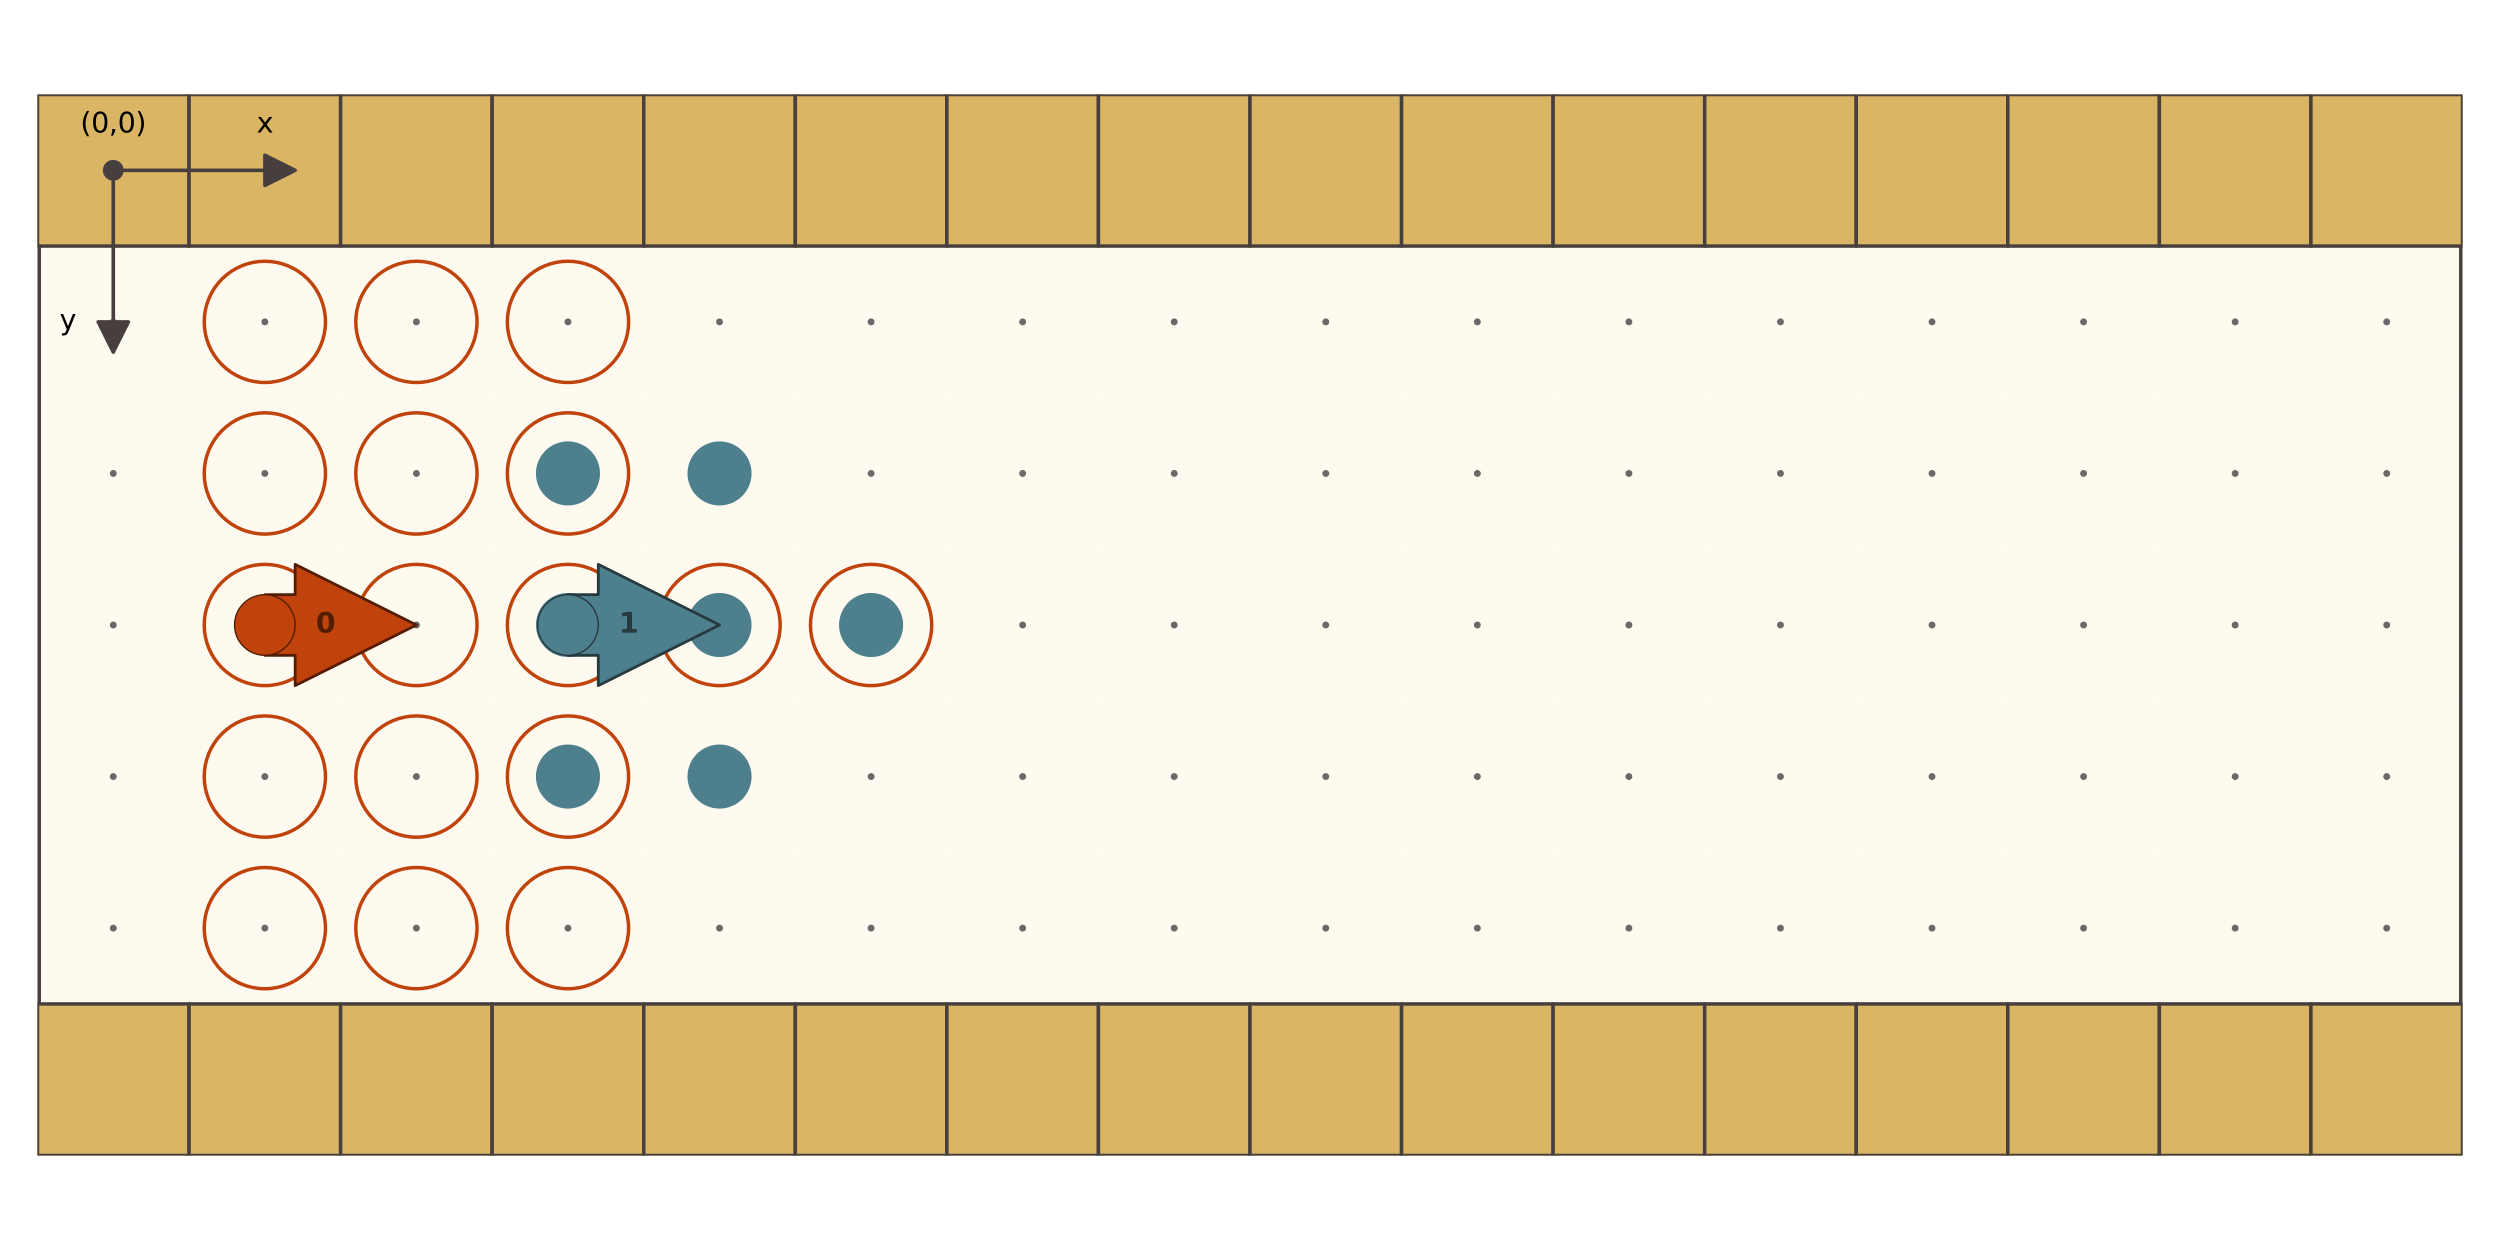 <?xml version="1.0" encoding="utf-8" standalone="no"?>
<!DOCTYPE svg PUBLIC "-//W3C//DTD SVG 1.1//EN"
  "http://www.w3.org/Graphics/SVG/1.1/DTD/svg11.dtd">
<svg xmlns:xlink="http://www.w3.org/1999/xlink" width="720pt" height="360pt" viewBox="0 0 720 360" xmlns="http://www.w3.org/2000/svg" version="1.1">
 <defs>
  <style type="text/css">*{stroke-linejoin: round; stroke-linecap: butt}</style>
 </defs>
 <g id="figure_1">
  <g id="patch_1">
   <path d="M 0 360 
L 720 360 
L 720 0 
L 0 0 
z
" style="fill: #ffffff"/>
  </g>
  <g id="axes_1">
   <g id="patch_2">
    <path d="M 10.8 332.775 
L 709.2 332.775 
L 709.2 27.225 
L 10.8 27.225 
z
" style="fill: #ffffff"/>
   </g>
   <g id="patch_3">
    <path d="M 10.8 70.875 
L 54.45 70.875 
L 54.45 114.525 
L 10.8 114.525 
z
" clip-path="url(#p69fbc62872)" style="fill: #fffaf0"/>
   </g>
   <g id="patch_4">
    <path d="M 54.45 70.875 
L 98.1 70.875 
L 98.1 114.525 
L 54.45 114.525 
z
" clip-path="url(#p69fbc62872)" style="fill: #fffaf0"/>
   </g>
   <g id="patch_5">
    <path d="M 98.1 70.875 
L 141.75 70.875 
L 141.75 114.525 
L 98.1 114.525 
z
" clip-path="url(#p69fbc62872)" style="fill: #fffaf0"/>
   </g>
   <g id="patch_6">
    <path d="M 141.75 70.875 
L 185.4 70.875 
L 185.4 114.525 
L 141.75 114.525 
z
" clip-path="url(#p69fbc62872)" style="fill: #fffaf0"/>
   </g>
   <g id="patch_7">
    <path d="M 185.4 70.875 
L 229.05 70.875 
L 229.05 114.525 
L 185.4 114.525 
z
" clip-path="url(#p69fbc62872)" style="fill: #fffaf0"/>
   </g>
   <g id="patch_8">
    <path d="M 229.05 70.875 
L 272.7 70.875 
L 272.7 114.525 
L 229.05 114.525 
z
" clip-path="url(#p69fbc62872)" style="fill: #fffaf0"/>
   </g>
   <g id="patch_9">
    <path d="M 272.7 70.875 
L 316.35 70.875 
L 316.35 114.525 
L 272.7 114.525 
z
" clip-path="url(#p69fbc62872)" style="fill: #fffaf0"/>
   </g>
   <g id="patch_10">
    <path d="M 316.35 70.875 
L 360 70.875 
L 360 114.525 
L 316.35 114.525 
z
" clip-path="url(#p69fbc62872)" style="fill: #fffaf0"/>
   </g>
   <g id="patch_11">
    <path d="M 360 70.875 
L 403.65 70.875 
L 403.65 114.525 
L 360 114.525 
z
" clip-path="url(#p69fbc62872)" style="fill: #fffaf0"/>
   </g>
   <g id="patch_12">
    <path d="M 403.65 70.875 
L 447.3 70.875 
L 447.3 114.525 
L 403.65 114.525 
z
" clip-path="url(#p69fbc62872)" style="fill: #fffaf0"/>
   </g>
   <g id="patch_13">
    <path d="M 447.3 70.875 
L 490.95 70.875 
L 490.95 114.525 
L 447.3 114.525 
z
" clip-path="url(#p69fbc62872)" style="fill: #fffaf0"/>
   </g>
   <g id="patch_14">
    <path d="M 490.95 70.875 
L 534.6 70.875 
L 534.6 114.525 
L 490.95 114.525 
z
" clip-path="url(#p69fbc62872)" style="fill: #fffaf0"/>
   </g>
   <g id="patch_15">
    <path d="M 534.6 70.875 
L 578.25 70.875 
L 578.25 114.525 
L 534.6 114.525 
z
" clip-path="url(#p69fbc62872)" style="fill: #fffaf0"/>
   </g>
   <g id="patch_16">
    <path d="M 578.25 70.875 
L 621.9 70.875 
L 621.9 114.525 
L 578.25 114.525 
z
" clip-path="url(#p69fbc62872)" style="fill: #fffaf0"/>
   </g>
   <g id="patch_17">
    <path d="M 621.9 70.875 
L 665.55 70.875 
L 665.55 114.525 
L 621.9 114.525 
z
" clip-path="url(#p69fbc62872)" style="fill: #fffaf0"/>
   </g>
   <g id="patch_18">
    <path d="M 665.55 70.875 
L 709.2 70.875 
L 709.2 114.525 
L 665.55 114.525 
z
" clip-path="url(#p69fbc62872)" style="fill: #fffaf0"/>
   </g>
   <g id="patch_19">
    <path d="M 10.8 114.525 
L 54.45 114.525 
L 54.45 158.175 
L 10.8 158.175 
z
" clip-path="url(#p69fbc62872)" style="fill: #fffaf0"/>
   </g>
   <g id="patch_20">
    <path d="M 54.45 114.525 
L 98.1 114.525 
L 98.1 158.175 
L 54.45 158.175 
z
" clip-path="url(#p69fbc62872)" style="fill: #fffaf0"/>
   </g>
   <g id="patch_21">
    <path d="M 98.1 114.525 
L 141.75 114.525 
L 141.75 158.175 
L 98.1 158.175 
z
" clip-path="url(#p69fbc62872)" style="fill: #fffaf0"/>
   </g>
   <g id="patch_22">
    <path d="M 141.75 114.525 
L 185.4 114.525 
L 185.4 158.175 
L 141.75 158.175 
z
" clip-path="url(#p69fbc62872)" style="fill: #fffaf0"/>
   </g>
   <g id="patch_23">
    <path d="M 185.4 114.525 
L 229.05 114.525 
L 229.05 158.175 
L 185.4 158.175 
z
" clip-path="url(#p69fbc62872)" style="fill: #fffaf0"/>
   </g>
   <g id="patch_24">
    <path d="M 229.05 114.525 
L 272.7 114.525 
L 272.7 158.175 
L 229.05 158.175 
z
" clip-path="url(#p69fbc62872)" style="fill: #fffaf0"/>
   </g>
   <g id="patch_25">
    <path d="M 272.7 114.525 
L 316.35 114.525 
L 316.35 158.175 
L 272.7 158.175 
z
" clip-path="url(#p69fbc62872)" style="fill: #fffaf0"/>
   </g>
   <g id="patch_26">
    <path d="M 316.35 114.525 
L 360 114.525 
L 360 158.175 
L 316.35 158.175 
z
" clip-path="url(#p69fbc62872)" style="fill: #fffaf0"/>
   </g>
   <g id="patch_27">
    <path d="M 360 114.525 
L 403.65 114.525 
L 403.65 158.175 
L 360 158.175 
z
" clip-path="url(#p69fbc62872)" style="fill: #fffaf0"/>
   </g>
   <g id="patch_28">
    <path d="M 403.65 114.525 
L 447.3 114.525 
L 447.3 158.175 
L 403.65 158.175 
z
" clip-path="url(#p69fbc62872)" style="fill: #fffaf0"/>
   </g>
   <g id="patch_29">
    <path d="M 447.3 114.525 
L 490.95 114.525 
L 490.95 158.175 
L 447.3 158.175 
z
" clip-path="url(#p69fbc62872)" style="fill: #fffaf0"/>
   </g>
   <g id="patch_30">
    <path d="M 490.95 114.525 
L 534.6 114.525 
L 534.6 158.175 
L 490.95 158.175 
z
" clip-path="url(#p69fbc62872)" style="fill: #fffaf0"/>
   </g>
   <g id="patch_31">
    <path d="M 534.6 114.525 
L 578.25 114.525 
L 578.25 158.175 
L 534.6 158.175 
z
" clip-path="url(#p69fbc62872)" style="fill: #fffaf0"/>
   </g>
   <g id="patch_32">
    <path d="M 578.25 114.525 
L 621.9 114.525 
L 621.9 158.175 
L 578.25 158.175 
z
" clip-path="url(#p69fbc62872)" style="fill: #fffaf0"/>
   </g>
   <g id="patch_33">
    <path d="M 621.9 114.525 
L 665.55 114.525 
L 665.55 158.175 
L 621.9 158.175 
z
" clip-path="url(#p69fbc62872)" style="fill: #fffaf0"/>
   </g>
   <g id="patch_34">
    <path d="M 665.55 114.525 
L 709.2 114.525 
L 709.2 158.175 
L 665.55 158.175 
z
" clip-path="url(#p69fbc62872)" style="fill: #fffaf0"/>
   </g>
   <g id="patch_35">
    <path d="M 10.8 158.175 
L 54.45 158.175 
L 54.45 201.825 
L 10.8 201.825 
z
" clip-path="url(#p69fbc62872)" style="fill: #fffaf0"/>
   </g>
   <g id="patch_36">
    <path d="M 54.45 158.175 
L 98.1 158.175 
L 98.1 201.825 
L 54.45 201.825 
z
" clip-path="url(#p69fbc62872)" style="fill: #fffaf0"/>
   </g>
   <g id="patch_37">
    <path d="M 98.1 158.175 
L 141.75 158.175 
L 141.75 201.825 
L 98.1 201.825 
z
" clip-path="url(#p69fbc62872)" style="fill: #fffaf0"/>
   </g>
   <g id="patch_38">
    <path d="M 141.75 158.175 
L 185.4 158.175 
L 185.4 201.825 
L 141.75 201.825 
z
" clip-path="url(#p69fbc62872)" style="fill: #fffaf0"/>
   </g>
   <g id="patch_39">
    <path d="M 185.4 158.175 
L 229.05 158.175 
L 229.05 201.825 
L 185.4 201.825 
z
" clip-path="url(#p69fbc62872)" style="fill: #fffaf0"/>
   </g>
   <g id="patch_40">
    <path d="M 229.05 158.175 
L 272.7 158.175 
L 272.7 201.825 
L 229.05 201.825 
z
" clip-path="url(#p69fbc62872)" style="fill: #fffaf0"/>
   </g>
   <g id="patch_41">
    <path d="M 272.7 158.175 
L 316.35 158.175 
L 316.35 201.825 
L 272.7 201.825 
z
" clip-path="url(#p69fbc62872)" style="fill: #fffaf0"/>
   </g>
   <g id="patch_42">
    <path d="M 316.35 158.175 
L 360 158.175 
L 360 201.825 
L 316.35 201.825 
z
" clip-path="url(#p69fbc62872)" style="fill: #fffaf0"/>
   </g>
   <g id="patch_43">
    <path d="M 360 158.175 
L 403.65 158.175 
L 403.65 201.825 
L 360 201.825 
z
" clip-path="url(#p69fbc62872)" style="fill: #fffaf0"/>
   </g>
   <g id="patch_44">
    <path d="M 403.65 158.175 
L 447.3 158.175 
L 447.3 201.825 
L 403.65 201.825 
z
" clip-path="url(#p69fbc62872)" style="fill: #fffaf0"/>
   </g>
   <g id="patch_45">
    <path d="M 447.3 158.175 
L 490.95 158.175 
L 490.95 201.825 
L 447.3 201.825 
z
" clip-path="url(#p69fbc62872)" style="fill: #fffaf0"/>
   </g>
   <g id="patch_46">
    <path d="M 490.95 158.175 
L 534.6 158.175 
L 534.6 201.825 
L 490.95 201.825 
z
" clip-path="url(#p69fbc62872)" style="fill: #fffaf0"/>
   </g>
   <g id="patch_47">
    <path d="M 534.6 158.175 
L 578.25 158.175 
L 578.25 201.825 
L 534.6 201.825 
z
" clip-path="url(#p69fbc62872)" style="fill: #fffaf0"/>
   </g>
   <g id="patch_48">
    <path d="M 578.25 158.175 
L 621.9 158.175 
L 621.9 201.825 
L 578.25 201.825 
z
" clip-path="url(#p69fbc62872)" style="fill: #fffaf0"/>
   </g>
   <g id="patch_49">
    <path d="M 621.9 158.175 
L 665.55 158.175 
L 665.55 201.825 
L 621.9 201.825 
z
" clip-path="url(#p69fbc62872)" style="fill: #fffaf0"/>
   </g>
   <g id="patch_50">
    <path d="M 665.55 158.175 
L 709.2 158.175 
L 709.2 201.825 
L 665.55 201.825 
z
" clip-path="url(#p69fbc62872)" style="fill: #fffaf0"/>
   </g>
   <g id="patch_51">
    <path d="M 10.8 201.825 
L 54.45 201.825 
L 54.45 245.475 
L 10.8 245.475 
z
" clip-path="url(#p69fbc62872)" style="fill: #fffaf0"/>
   </g>
   <g id="patch_52">
    <path d="M 54.45 201.825 
L 98.1 201.825 
L 98.1 245.475 
L 54.45 245.475 
z
" clip-path="url(#p69fbc62872)" style="fill: #fffaf0"/>
   </g>
   <g id="patch_53">
    <path d="M 98.1 201.825 
L 141.75 201.825 
L 141.75 245.475 
L 98.1 245.475 
z
" clip-path="url(#p69fbc62872)" style="fill: #fffaf0"/>
   </g>
   <g id="patch_54">
    <path d="M 141.75 201.825 
L 185.4 201.825 
L 185.4 245.475 
L 141.75 245.475 
z
" clip-path="url(#p69fbc62872)" style="fill: #fffaf0"/>
   </g>
   <g id="patch_55">
    <path d="M 185.4 201.825 
L 229.05 201.825 
L 229.05 245.475 
L 185.4 245.475 
z
" clip-path="url(#p69fbc62872)" style="fill: #fffaf0"/>
   </g>
   <g id="patch_56">
    <path d="M 229.05 201.825 
L 272.7 201.825 
L 272.7 245.475 
L 229.05 245.475 
z
" clip-path="url(#p69fbc62872)" style="fill: #fffaf0"/>
   </g>
   <g id="patch_57">
    <path d="M 272.7 201.825 
L 316.35 201.825 
L 316.35 245.475 
L 272.7 245.475 
z
" clip-path="url(#p69fbc62872)" style="fill: #fffaf0"/>
   </g>
   <g id="patch_58">
    <path d="M 316.35 201.825 
L 360 201.825 
L 360 245.475 
L 316.35 245.475 
z
" clip-path="url(#p69fbc62872)" style="fill: #fffaf0"/>
   </g>
   <g id="patch_59">
    <path d="M 360 201.825 
L 403.65 201.825 
L 403.65 245.475 
L 360 245.475 
z
" clip-path="url(#p69fbc62872)" style="fill: #fffaf0"/>
   </g>
   <g id="patch_60">
    <path d="M 403.65 201.825 
L 447.3 201.825 
L 447.3 245.475 
L 403.65 245.475 
z
" clip-path="url(#p69fbc62872)" style="fill: #fffaf0"/>
   </g>
   <g id="patch_61">
    <path d="M 447.3 201.825 
L 490.95 201.825 
L 490.95 245.475 
L 447.3 245.475 
z
" clip-path="url(#p69fbc62872)" style="fill: #fffaf0"/>
   </g>
   <g id="patch_62">
    <path d="M 490.95 201.825 
L 534.6 201.825 
L 534.6 245.475 
L 490.95 245.475 
z
" clip-path="url(#p69fbc62872)" style="fill: #fffaf0"/>
   </g>
   <g id="patch_63">
    <path d="M 534.6 201.825 
L 578.25 201.825 
L 578.25 245.475 
L 534.6 245.475 
z
" clip-path="url(#p69fbc62872)" style="fill: #fffaf0"/>
   </g>
   <g id="patch_64">
    <path d="M 578.25 201.825 
L 621.9 201.825 
L 621.9 245.475 
L 578.25 245.475 
z
" clip-path="url(#p69fbc62872)" style="fill: #fffaf0"/>
   </g>
   <g id="patch_65">
    <path d="M 621.9 201.825 
L 665.55 201.825 
L 665.55 245.475 
L 621.9 245.475 
z
" clip-path="url(#p69fbc62872)" style="fill: #fffaf0"/>
   </g>
   <g id="patch_66">
    <path d="M 665.55 201.825 
L 709.2 201.825 
L 709.2 245.475 
L 665.55 245.475 
z
" clip-path="url(#p69fbc62872)" style="fill: #fffaf0"/>
   </g>
   <g id="patch_67">
    <path d="M 10.8 245.475 
L 54.45 245.475 
L 54.45 289.125 
L 10.8 289.125 
z
" clip-path="url(#p69fbc62872)" style="fill: #fffaf0"/>
   </g>
   <g id="patch_68">
    <path d="M 54.45 245.475 
L 98.1 245.475 
L 98.1 289.125 
L 54.45 289.125 
z
" clip-path="url(#p69fbc62872)" style="fill: #fffaf0"/>
   </g>
   <g id="patch_69">
    <path d="M 98.1 245.475 
L 141.75 245.475 
L 141.75 289.125 
L 98.1 289.125 
z
" clip-path="url(#p69fbc62872)" style="fill: #fffaf0"/>
   </g>
   <g id="patch_70">
    <path d="M 141.75 245.475 
L 185.4 245.475 
L 185.4 289.125 
L 141.75 289.125 
z
" clip-path="url(#p69fbc62872)" style="fill: #fffaf0"/>
   </g>
   <g id="patch_71">
    <path d="M 185.4 245.475 
L 229.05 245.475 
L 229.05 289.125 
L 185.4 289.125 
z
" clip-path="url(#p69fbc62872)" style="fill: #fffaf0"/>
   </g>
   <g id="patch_72">
    <path d="M 229.05 245.475 
L 272.7 245.475 
L 272.7 289.125 
L 229.05 289.125 
z
" clip-path="url(#p69fbc62872)" style="fill: #fffaf0"/>
   </g>
   <g id="patch_73">
    <path d="M 272.7 245.475 
L 316.35 245.475 
L 316.35 289.125 
L 272.7 289.125 
z
" clip-path="url(#p69fbc62872)" style="fill: #fffaf0"/>
   </g>
   <g id="patch_74">
    <path d="M 316.35 245.475 
L 360 245.475 
L 360 289.125 
L 316.35 289.125 
z
" clip-path="url(#p69fbc62872)" style="fill: #fffaf0"/>
   </g>
   <g id="patch_75">
    <path d="M 360 245.475 
L 403.65 245.475 
L 403.65 289.125 
L 360 289.125 
z
" clip-path="url(#p69fbc62872)" style="fill: #fffaf0"/>
   </g>
   <g id="patch_76">
    <path d="M 403.65 245.475 
L 447.3 245.475 
L 447.3 289.125 
L 403.65 289.125 
z
" clip-path="url(#p69fbc62872)" style="fill: #fffaf0"/>
   </g>
   <g id="patch_77">
    <path d="M 447.3 245.475 
L 490.95 245.475 
L 490.95 289.125 
L 447.3 289.125 
z
" clip-path="url(#p69fbc62872)" style="fill: #fffaf0"/>
   </g>
   <g id="patch_78">
    <path d="M 490.95 245.475 
L 534.6 245.475 
L 534.6 289.125 
L 490.95 289.125 
z
" clip-path="url(#p69fbc62872)" style="fill: #fffaf0"/>
   </g>
   <g id="patch_79">
    <path d="M 534.6 245.475 
L 578.25 245.475 
L 578.25 289.125 
L 534.6 289.125 
z
" clip-path="url(#p69fbc62872)" style="fill: #fffaf0"/>
   </g>
   <g id="patch_80">
    <path d="M 578.25 245.475 
L 621.9 245.475 
L 621.9 289.125 
L 578.25 289.125 
z
" clip-path="url(#p69fbc62872)" style="fill: #fffaf0"/>
   </g>
   <g id="patch_81">
    <path d="M 621.9 245.475 
L 665.55 245.475 
L 665.55 289.125 
L 621.9 289.125 
z
" clip-path="url(#p69fbc62872)" style="fill: #fffaf0"/>
   </g>
   <g id="patch_82">
    <path d="M 665.55 245.475 
L 709.2 245.475 
L 709.2 289.125 
L 665.55 289.125 
z
" clip-path="url(#p69fbc62872)" style="fill: #fffaf0"/>
   </g>
   <g id="patch_83">
    <path d="M 10.8 27.225 
L 709.2 27.225 
L 709.2 332.775 
L 10.8 332.775 
L 10.8 27.225 
z
" clip-path="url(#p69fbc62872)" style="fill: none; stroke: #473f3d; stroke-width: 2; stroke-linejoin: miter"/>
   </g>
   <g id="matplotlib.axis_1">
    <g id="xtick_1">
     <g id="line2d_1"/>
    </g>
    <g id="xtick_2">
     <g id="line2d_2"/>
    </g>
    <g id="xtick_3">
     <g id="line2d_3"/>
    </g>
    <g id="xtick_4">
     <g id="line2d_4"/>
    </g>
    <g id="xtick_5">
     <g id="line2d_5"/>
    </g>
    <g id="xtick_6">
     <g id="line2d_6"/>
    </g>
    <g id="xtick_7">
     <g id="line2d_7"/>
    </g>
    <g id="xtick_8">
     <g id="line2d_8"/>
    </g>
   </g>
   <g id="matplotlib.axis_2">
    <g id="ytick_1">
     <g id="line2d_9"/>
    </g>
    <g id="ytick_2">
     <g id="line2d_10"/>
    </g>
    <g id="ytick_3">
     <g id="line2d_11"/>
    </g>
    <g id="ytick_4">
     <g id="line2d_12"/>
    </g>
    <g id="ytick_5">
     <g id="line2d_13"/>
    </g>
    <g id="ytick_6">
     <g id="line2d_14"/>
    </g>
    <g id="ytick_7">
     <g id="line2d_15"/>
    </g>
   </g>
   <g id="line2d_16">
    <defs>
     <path id="m09f14f2197" d="M 0 0.5 
C 0.133 0.5 0.26 0.447 0.354 0.354 
C 0.447 0.26 0.5 0.133 0.5 0 
C 0.5 -0.133 0.447 -0.26 0.354 -0.354 
C 0.26 -0.447 0.133 -0.5 0 -0.5 
C -0.133 -0.5 -0.26 -0.447 -0.354 -0.354 
C -0.447 -0.26 -0.5 -0.133 -0.5 0 
C -0.5 0.133 -0.447 0.26 -0.354 0.354 
C -0.26 0.447 -0.133 0.5 0 0.5 
z
" style="stroke: #696969"/>
    </defs>
    <g clip-path="url(#p69fbc62872)">
     <use xlink:href="#m09f14f2197" x="32.625" y="92.7" style="fill: #696969; stroke: #696969"/>
    </g>
   </g>
   <g id="line2d_17">
    <g clip-path="url(#p69fbc62872)">
     <use xlink:href="#m09f14f2197" x="76.275" y="92.7" style="fill: #696969; stroke: #696969"/>
    </g>
   </g>
   <g id="line2d_18">
    <g clip-path="url(#p69fbc62872)">
     <use xlink:href="#m09f14f2197" x="119.925" y="92.7" style="fill: #696969; stroke: #696969"/>
    </g>
   </g>
   <g id="line2d_19">
    <g clip-path="url(#p69fbc62872)">
     <use xlink:href="#m09f14f2197" x="163.575" y="92.7" style="fill: #696969; stroke: #696969"/>
    </g>
   </g>
   <g id="line2d_20">
    <g clip-path="url(#p69fbc62872)">
     <use xlink:href="#m09f14f2197" x="207.225" y="92.7" style="fill: #696969; stroke: #696969"/>
    </g>
   </g>
   <g id="line2d_21">
    <g clip-path="url(#p69fbc62872)">
     <use xlink:href="#m09f14f2197" x="250.875" y="92.7" style="fill: #696969; stroke: #696969"/>
    </g>
   </g>
   <g id="line2d_22">
    <g clip-path="url(#p69fbc62872)">
     <use xlink:href="#m09f14f2197" x="294.525" y="92.7" style="fill: #696969; stroke: #696969"/>
    </g>
   </g>
   <g id="line2d_23">
    <g clip-path="url(#p69fbc62872)">
     <use xlink:href="#m09f14f2197" x="338.175" y="92.7" style="fill: #696969; stroke: #696969"/>
    </g>
   </g>
   <g id="line2d_24">
    <g clip-path="url(#p69fbc62872)">
     <use xlink:href="#m09f14f2197" x="381.825" y="92.7" style="fill: #696969; stroke: #696969"/>
    </g>
   </g>
   <g id="line2d_25">
    <g clip-path="url(#p69fbc62872)">
     <use xlink:href="#m09f14f2197" x="425.475" y="92.7" style="fill: #696969; stroke: #696969"/>
    </g>
   </g>
   <g id="line2d_26">
    <g clip-path="url(#p69fbc62872)">
     <use xlink:href="#m09f14f2197" x="469.125" y="92.7" style="fill: #696969; stroke: #696969"/>
    </g>
   </g>
   <g id="line2d_27">
    <g clip-path="url(#p69fbc62872)">
     <use xlink:href="#m09f14f2197" x="512.775" y="92.7" style="fill: #696969; stroke: #696969"/>
    </g>
   </g>
   <g id="line2d_28">
    <g clip-path="url(#p69fbc62872)">
     <use xlink:href="#m09f14f2197" x="556.425" y="92.7" style="fill: #696969; stroke: #696969"/>
    </g>
   </g>
   <g id="line2d_29">
    <g clip-path="url(#p69fbc62872)">
     <use xlink:href="#m09f14f2197" x="600.075" y="92.7" style="fill: #696969; stroke: #696969"/>
    </g>
   </g>
   <g id="line2d_30">
    <g clip-path="url(#p69fbc62872)">
     <use xlink:href="#m09f14f2197" x="643.725" y="92.7" style="fill: #696969; stroke: #696969"/>
    </g>
   </g>
   <g id="line2d_31">
    <g clip-path="url(#p69fbc62872)">
     <use xlink:href="#m09f14f2197" x="687.375" y="92.7" style="fill: #696969; stroke: #696969"/>
    </g>
   </g>
   <g id="line2d_32">
    <g clip-path="url(#p69fbc62872)">
     <use xlink:href="#m09f14f2197" x="32.625" y="136.35" style="fill: #696969; stroke: #696969"/>
    </g>
   </g>
   <g id="line2d_33">
    <g clip-path="url(#p69fbc62872)">
     <use xlink:href="#m09f14f2197" x="76.275" y="136.35" style="fill: #696969; stroke: #696969"/>
    </g>
   </g>
   <g id="line2d_34">
    <g clip-path="url(#p69fbc62872)">
     <use xlink:href="#m09f14f2197" x="119.925" y="136.35" style="fill: #696969; stroke: #696969"/>
    </g>
   </g>
   <g id="line2d_35">
    <g clip-path="url(#p69fbc62872)">
     <use xlink:href="#m09f14f2197" x="163.575" y="136.35" style="fill: #696969; stroke: #696969"/>
    </g>
   </g>
   <g id="line2d_36">
    <g clip-path="url(#p69fbc62872)">
     <use xlink:href="#m09f14f2197" x="207.225" y="136.35" style="fill: #696969; stroke: #696969"/>
    </g>
   </g>
   <g id="line2d_37">
    <g clip-path="url(#p69fbc62872)">
     <use xlink:href="#m09f14f2197" x="250.875" y="136.35" style="fill: #696969; stroke: #696969"/>
    </g>
   </g>
   <g id="line2d_38">
    <g clip-path="url(#p69fbc62872)">
     <use xlink:href="#m09f14f2197" x="294.525" y="136.35" style="fill: #696969; stroke: #696969"/>
    </g>
   </g>
   <g id="line2d_39">
    <g clip-path="url(#p69fbc62872)">
     <use xlink:href="#m09f14f2197" x="338.175" y="136.35" style="fill: #696969; stroke: #696969"/>
    </g>
   </g>
   <g id="line2d_40">
    <g clip-path="url(#p69fbc62872)">
     <use xlink:href="#m09f14f2197" x="381.825" y="136.35" style="fill: #696969; stroke: #696969"/>
    </g>
   </g>
   <g id="line2d_41">
    <g clip-path="url(#p69fbc62872)">
     <use xlink:href="#m09f14f2197" x="425.475" y="136.35" style="fill: #696969; stroke: #696969"/>
    </g>
   </g>
   <g id="line2d_42">
    <g clip-path="url(#p69fbc62872)">
     <use xlink:href="#m09f14f2197" x="469.125" y="136.35" style="fill: #696969; stroke: #696969"/>
    </g>
   </g>
   <g id="line2d_43">
    <g clip-path="url(#p69fbc62872)">
     <use xlink:href="#m09f14f2197" x="512.775" y="136.35" style="fill: #696969; stroke: #696969"/>
    </g>
   </g>
   <g id="line2d_44">
    <g clip-path="url(#p69fbc62872)">
     <use xlink:href="#m09f14f2197" x="556.425" y="136.35" style="fill: #696969; stroke: #696969"/>
    </g>
   </g>
   <g id="line2d_45">
    <g clip-path="url(#p69fbc62872)">
     <use xlink:href="#m09f14f2197" x="600.075" y="136.35" style="fill: #696969; stroke: #696969"/>
    </g>
   </g>
   <g id="line2d_46">
    <g clip-path="url(#p69fbc62872)">
     <use xlink:href="#m09f14f2197" x="643.725" y="136.35" style="fill: #696969; stroke: #696969"/>
    </g>
   </g>
   <g id="line2d_47">
    <g clip-path="url(#p69fbc62872)">
     <use xlink:href="#m09f14f2197" x="687.375" y="136.35" style="fill: #696969; stroke: #696969"/>
    </g>
   </g>
   <g id="line2d_48">
    <g clip-path="url(#p69fbc62872)">
     <use xlink:href="#m09f14f2197" x="32.625" y="180" style="fill: #696969; stroke: #696969"/>
    </g>
   </g>
   <g id="line2d_49">
    <g clip-path="url(#p69fbc62872)">
     <use xlink:href="#m09f14f2197" x="76.275" y="180" style="fill: #696969; stroke: #696969"/>
    </g>
   </g>
   <g id="line2d_50">
    <g clip-path="url(#p69fbc62872)">
     <use xlink:href="#m09f14f2197" x="119.925" y="180" style="fill: #696969; stroke: #696969"/>
    </g>
   </g>
   <g id="line2d_51">
    <g clip-path="url(#p69fbc62872)">
     <use xlink:href="#m09f14f2197" x="163.575" y="180" style="fill: #696969; stroke: #696969"/>
    </g>
   </g>
   <g id="line2d_52">
    <g clip-path="url(#p69fbc62872)">
     <use xlink:href="#m09f14f2197" x="207.225" y="180" style="fill: #696969; stroke: #696969"/>
    </g>
   </g>
   <g id="line2d_53">
    <g clip-path="url(#p69fbc62872)">
     <use xlink:href="#m09f14f2197" x="250.875" y="180" style="fill: #696969; stroke: #696969"/>
    </g>
   </g>
   <g id="line2d_54">
    <g clip-path="url(#p69fbc62872)">
     <use xlink:href="#m09f14f2197" x="294.525" y="180" style="fill: #696969; stroke: #696969"/>
    </g>
   </g>
   <g id="line2d_55">
    <g clip-path="url(#p69fbc62872)">
     <use xlink:href="#m09f14f2197" x="338.175" y="180" style="fill: #696969; stroke: #696969"/>
    </g>
   </g>
   <g id="line2d_56">
    <g clip-path="url(#p69fbc62872)">
     <use xlink:href="#m09f14f2197" x="381.825" y="180" style="fill: #696969; stroke: #696969"/>
    </g>
   </g>
   <g id="line2d_57">
    <g clip-path="url(#p69fbc62872)">
     <use xlink:href="#m09f14f2197" x="425.475" y="180" style="fill: #696969; stroke: #696969"/>
    </g>
   </g>
   <g id="line2d_58">
    <g clip-path="url(#p69fbc62872)">
     <use xlink:href="#m09f14f2197" x="469.125" y="180" style="fill: #696969; stroke: #696969"/>
    </g>
   </g>
   <g id="line2d_59">
    <g clip-path="url(#p69fbc62872)">
     <use xlink:href="#m09f14f2197" x="512.775" y="180" style="fill: #696969; stroke: #696969"/>
    </g>
   </g>
   <g id="line2d_60">
    <g clip-path="url(#p69fbc62872)">
     <use xlink:href="#m09f14f2197" x="556.425" y="180" style="fill: #696969; stroke: #696969"/>
    </g>
   </g>
   <g id="line2d_61">
    <g clip-path="url(#p69fbc62872)">
     <use xlink:href="#m09f14f2197" x="600.075" y="180" style="fill: #696969; stroke: #696969"/>
    </g>
   </g>
   <g id="line2d_62">
    <g clip-path="url(#p69fbc62872)">
     <use xlink:href="#m09f14f2197" x="643.725" y="180" style="fill: #696969; stroke: #696969"/>
    </g>
   </g>
   <g id="line2d_63">
    <g clip-path="url(#p69fbc62872)">
     <use xlink:href="#m09f14f2197" x="687.375" y="180" style="fill: #696969; stroke: #696969"/>
    </g>
   </g>
   <g id="line2d_64">
    <g clip-path="url(#p69fbc62872)">
     <use xlink:href="#m09f14f2197" x="32.625" y="223.65" style="fill: #696969; stroke: #696969"/>
    </g>
   </g>
   <g id="line2d_65">
    <g clip-path="url(#p69fbc62872)">
     <use xlink:href="#m09f14f2197" x="76.275" y="223.65" style="fill: #696969; stroke: #696969"/>
    </g>
   </g>
   <g id="line2d_66">
    <g clip-path="url(#p69fbc62872)">
     <use xlink:href="#m09f14f2197" x="119.925" y="223.65" style="fill: #696969; stroke: #696969"/>
    </g>
   </g>
   <g id="line2d_67">
    <g clip-path="url(#p69fbc62872)">
     <use xlink:href="#m09f14f2197" x="163.575" y="223.65" style="fill: #696969; stroke: #696969"/>
    </g>
   </g>
   <g id="line2d_68">
    <g clip-path="url(#p69fbc62872)">
     <use xlink:href="#m09f14f2197" x="207.225" y="223.65" style="fill: #696969; stroke: #696969"/>
    </g>
   </g>
   <g id="line2d_69">
    <g clip-path="url(#p69fbc62872)">
     <use xlink:href="#m09f14f2197" x="250.875" y="223.65" style="fill: #696969; stroke: #696969"/>
    </g>
   </g>
   <g id="line2d_70">
    <g clip-path="url(#p69fbc62872)">
     <use xlink:href="#m09f14f2197" x="294.525" y="223.65" style="fill: #696969; stroke: #696969"/>
    </g>
   </g>
   <g id="line2d_71">
    <g clip-path="url(#p69fbc62872)">
     <use xlink:href="#m09f14f2197" x="338.175" y="223.65" style="fill: #696969; stroke: #696969"/>
    </g>
   </g>
   <g id="line2d_72">
    <g clip-path="url(#p69fbc62872)">
     <use xlink:href="#m09f14f2197" x="381.825" y="223.65" style="fill: #696969; stroke: #696969"/>
    </g>
   </g>
   <g id="line2d_73">
    <g clip-path="url(#p69fbc62872)">
     <use xlink:href="#m09f14f2197" x="425.475" y="223.65" style="fill: #696969; stroke: #696969"/>
    </g>
   </g>
   <g id="line2d_74">
    <g clip-path="url(#p69fbc62872)">
     <use xlink:href="#m09f14f2197" x="469.125" y="223.65" style="fill: #696969; stroke: #696969"/>
    </g>
   </g>
   <g id="line2d_75">
    <g clip-path="url(#p69fbc62872)">
     <use xlink:href="#m09f14f2197" x="512.775" y="223.65" style="fill: #696969; stroke: #696969"/>
    </g>
   </g>
   <g id="line2d_76">
    <g clip-path="url(#p69fbc62872)">
     <use xlink:href="#m09f14f2197" x="556.425" y="223.65" style="fill: #696969; stroke: #696969"/>
    </g>
   </g>
   <g id="line2d_77">
    <g clip-path="url(#p69fbc62872)">
     <use xlink:href="#m09f14f2197" x="600.075" y="223.65" style="fill: #696969; stroke: #696969"/>
    </g>
   </g>
   <g id="line2d_78">
    <g clip-path="url(#p69fbc62872)">
     <use xlink:href="#m09f14f2197" x="643.725" y="223.65" style="fill: #696969; stroke: #696969"/>
    </g>
   </g>
   <g id="line2d_79">
    <g clip-path="url(#p69fbc62872)">
     <use xlink:href="#m09f14f2197" x="687.375" y="223.65" style="fill: #696969; stroke: #696969"/>
    </g>
   </g>
   <g id="line2d_80">
    <g clip-path="url(#p69fbc62872)">
     <use xlink:href="#m09f14f2197" x="32.625" y="267.3" style="fill: #696969; stroke: #696969"/>
    </g>
   </g>
   <g id="line2d_81">
    <g clip-path="url(#p69fbc62872)">
     <use xlink:href="#m09f14f2197" x="76.275" y="267.3" style="fill: #696969; stroke: #696969"/>
    </g>
   </g>
   <g id="line2d_82">
    <g clip-path="url(#p69fbc62872)">
     <use xlink:href="#m09f14f2197" x="119.925" y="267.3" style="fill: #696969; stroke: #696969"/>
    </g>
   </g>
   <g id="line2d_83">
    <g clip-path="url(#p69fbc62872)">
     <use xlink:href="#m09f14f2197" x="163.575" y="267.3" style="fill: #696969; stroke: #696969"/>
    </g>
   </g>
   <g id="line2d_84">
    <g clip-path="url(#p69fbc62872)">
     <use xlink:href="#m09f14f2197" x="207.225" y="267.3" style="fill: #696969; stroke: #696969"/>
    </g>
   </g>
   <g id="line2d_85">
    <g clip-path="url(#p69fbc62872)">
     <use xlink:href="#m09f14f2197" x="250.875" y="267.3" style="fill: #696969; stroke: #696969"/>
    </g>
   </g>
   <g id="line2d_86">
    <g clip-path="url(#p69fbc62872)">
     <use xlink:href="#m09f14f2197" x="294.525" y="267.3" style="fill: #696969; stroke: #696969"/>
    </g>
   </g>
   <g id="line2d_87">
    <g clip-path="url(#p69fbc62872)">
     <use xlink:href="#m09f14f2197" x="338.175" y="267.3" style="fill: #696969; stroke: #696969"/>
    </g>
   </g>
   <g id="line2d_88">
    <g clip-path="url(#p69fbc62872)">
     <use xlink:href="#m09f14f2197" x="381.825" y="267.3" style="fill: #696969; stroke: #696969"/>
    </g>
   </g>
   <g id="line2d_89">
    <g clip-path="url(#p69fbc62872)">
     <use xlink:href="#m09f14f2197" x="425.475" y="267.3" style="fill: #696969; stroke: #696969"/>
    </g>
   </g>
   <g id="line2d_90">
    <g clip-path="url(#p69fbc62872)">
     <use xlink:href="#m09f14f2197" x="469.125" y="267.3" style="fill: #696969; stroke: #696969"/>
    </g>
   </g>
   <g id="line2d_91">
    <g clip-path="url(#p69fbc62872)">
     <use xlink:href="#m09f14f2197" x="512.775" y="267.3" style="fill: #696969; stroke: #696969"/>
    </g>
   </g>
   <g id="line2d_92">
    <g clip-path="url(#p69fbc62872)">
     <use xlink:href="#m09f14f2197" x="556.425" y="267.3" style="fill: #696969; stroke: #696969"/>
    </g>
   </g>
   <g id="line2d_93">
    <g clip-path="url(#p69fbc62872)">
     <use xlink:href="#m09f14f2197" x="600.075" y="267.3" style="fill: #696969; stroke: #696969"/>
    </g>
   </g>
   <g id="line2d_94">
    <g clip-path="url(#p69fbc62872)">
     <use xlink:href="#m09f14f2197" x="643.725" y="267.3" style="fill: #696969; stroke: #696969"/>
    </g>
   </g>
   <g id="line2d_95">
    <g clip-path="url(#p69fbc62872)">
     <use xlink:href="#m09f14f2197" x="687.375" y="267.3" style="fill: #696969; stroke: #696969"/>
    </g>
   </g>
   <g id="patch_84">
    <path d="M 76.275 75.24 
C 80.905 75.24 85.347 77.08 88.621 80.354 
C 91.895 83.628 93.735 88.07 93.735 92.7 
C 93.735 97.33 91.895 101.772 88.621 105.046 
C 85.347 108.32 80.905 110.16 76.275 110.16 
C 71.645 110.16 67.203 108.32 63.929 105.046 
C 60.655 101.772 58.815 97.33 58.815 92.7 
C 58.815 88.07 60.655 83.628 63.929 80.354 
C 67.203 77.08 71.645 75.24 76.275 75.24 
L 76.275 75.24 
z
" clip-path="url(#p69fbc62872)" style="fill: none; stroke: #c0430b; stroke-linejoin: miter"/>
   </g>
   <g id="patch_85">
    <path d="M 76.275 118.89 
C 80.905 118.89 85.347 120.73 88.621 124.004 
C 91.895 127.278 93.735 131.72 93.735 136.35 
C 93.735 140.98 91.895 145.422 88.621 148.696 
C 85.347 151.97 80.905 153.81 76.275 153.81 
C 71.645 153.81 67.203 151.97 63.929 148.696 
C 60.655 145.422 58.815 140.98 58.815 136.35 
C 58.815 131.72 60.655 127.278 63.929 124.004 
C 67.203 120.73 71.645 118.89 76.275 118.89 
L 76.275 118.89 
z
" clip-path="url(#p69fbc62872)" style="fill: none; stroke: #c0430b; stroke-linejoin: miter"/>
   </g>
   <g id="patch_86">
    <path d="M 76.275 162.54 
C 80.905 162.54 85.347 164.38 88.621 167.654 
C 91.895 170.928 93.735 175.37 93.735 180 
C 93.735 184.63 91.895 189.072 88.621 192.346 
C 85.347 195.62 80.905 197.46 76.275 197.46 
C 71.645 197.46 67.203 195.62 63.929 192.346 
C 60.655 189.072 58.815 184.63 58.815 180 
C 58.815 175.37 60.655 170.928 63.929 167.654 
C 67.203 164.38 71.645 162.54 76.275 162.54 
L 76.275 162.54 
z
" clip-path="url(#p69fbc62872)" style="fill: none; stroke: #c0430b; stroke-linejoin: miter"/>
   </g>
   <g id="patch_87">
    <path d="M 76.275 206.19 
C 80.905 206.19 85.347 208.03 88.621 211.304 
C 91.895 214.578 93.735 219.02 93.735 223.65 
C 93.735 228.28 91.895 232.722 88.621 235.996 
C 85.347 239.27 80.905 241.11 76.275 241.11 
C 71.645 241.11 67.203 239.27 63.929 235.996 
C 60.655 232.722 58.815 228.28 58.815 223.65 
C 58.815 219.02 60.655 214.578 63.929 211.304 
C 67.203 208.03 71.645 206.19 76.275 206.19 
L 76.275 206.19 
z
" clip-path="url(#p69fbc62872)" style="fill: none; stroke: #c0430b; stroke-linejoin: miter"/>
   </g>
   <g id="patch_88">
    <path d="M 76.275 249.84 
C 80.905 249.84 85.347 251.68 88.621 254.954 
C 91.895 258.228 93.735 262.67 93.735 267.3 
C 93.735 271.93 91.895 276.372 88.621 279.646 
C 85.347 282.92 80.905 284.76 76.275 284.76 
C 71.645 284.76 67.203 282.92 63.929 279.646 
C 60.655 276.372 58.815 271.93 58.815 267.3 
C 58.815 262.67 60.655 258.228 63.929 254.954 
C 67.203 251.68 71.645 249.84 76.275 249.84 
L 76.275 249.84 
z
" clip-path="url(#p69fbc62872)" style="fill: none; stroke: #c0430b; stroke-linejoin: miter"/>
   </g>
   <g id="patch_89">
    <path d="M 119.925 75.24 
C 124.555 75.24 128.997 77.08 132.271 80.354 
C 135.545 83.628 137.385 88.07 137.385 92.7 
C 137.385 97.33 135.545 101.772 132.271 105.046 
C 128.997 108.32 124.555 110.16 119.925 110.16 
C 115.295 110.16 110.853 108.32 107.579 105.046 
C 104.305 101.772 102.465 97.33 102.465 92.7 
C 102.465 88.07 104.305 83.628 107.579 80.354 
C 110.853 77.08 115.295 75.24 119.925 75.24 
L 119.925 75.24 
z
" clip-path="url(#p69fbc62872)" style="fill: none; stroke: #c0430b; stroke-linejoin: miter"/>
   </g>
   <g id="patch_90">
    <path d="M 119.925 118.89 
C 124.555 118.89 128.997 120.73 132.271 124.004 
C 135.545 127.278 137.385 131.72 137.385 136.35 
C 137.385 140.98 135.545 145.422 132.271 148.696 
C 128.997 151.97 124.555 153.81 119.925 153.81 
C 115.295 153.81 110.853 151.97 107.579 148.696 
C 104.305 145.422 102.465 140.98 102.465 136.35 
C 102.465 131.72 104.305 127.278 107.579 124.004 
C 110.853 120.73 115.295 118.89 119.925 118.89 
L 119.925 118.89 
z
" clip-path="url(#p69fbc62872)" style="fill: none; stroke: #c0430b; stroke-linejoin: miter"/>
   </g>
   <g id="patch_91">
    <path d="M 119.925 162.54 
C 124.555 162.54 128.997 164.38 132.271 167.654 
C 135.545 170.928 137.385 175.37 137.385 180 
C 137.385 184.63 135.545 189.072 132.271 192.346 
C 128.997 195.62 124.555 197.46 119.925 197.46 
C 115.295 197.46 110.853 195.62 107.579 192.346 
C 104.305 189.072 102.465 184.63 102.465 180 
C 102.465 175.37 104.305 170.928 107.579 167.654 
C 110.853 164.38 115.295 162.54 119.925 162.54 
L 119.925 162.54 
z
" clip-path="url(#p69fbc62872)" style="fill: none; stroke: #c0430b; stroke-linejoin: miter"/>
   </g>
   <g id="patch_92">
    <path d="M 119.925 206.19 
C 124.555 206.19 128.997 208.03 132.271 211.304 
C 135.545 214.578 137.385 219.02 137.385 223.65 
C 137.385 228.28 135.545 232.722 132.271 235.996 
C 128.997 239.27 124.555 241.11 119.925 241.11 
C 115.295 241.11 110.853 239.27 107.579 235.996 
C 104.305 232.722 102.465 228.28 102.465 223.65 
C 102.465 219.02 104.305 214.578 107.579 211.304 
C 110.853 208.03 115.295 206.19 119.925 206.19 
L 119.925 206.19 
z
" clip-path="url(#p69fbc62872)" style="fill: none; stroke: #c0430b; stroke-linejoin: miter"/>
   </g>
   <g id="patch_93">
    <path d="M 119.925 249.84 
C 124.555 249.84 128.997 251.68 132.271 254.954 
C 135.545 258.228 137.385 262.67 137.385 267.3 
C 137.385 271.93 135.545 276.372 132.271 279.646 
C 128.997 282.92 124.555 284.76 119.925 284.76 
C 115.295 284.76 110.853 282.92 107.579 279.646 
C 104.305 276.372 102.465 271.93 102.465 267.3 
C 102.465 262.67 104.305 258.228 107.579 254.954 
C 110.853 251.68 115.295 249.84 119.925 249.84 
L 119.925 249.84 
z
" clip-path="url(#p69fbc62872)" style="fill: none; stroke: #c0430b; stroke-linejoin: miter"/>
   </g>
   <g id="patch_94">
    <path d="M 163.575 75.24 
C 168.205 75.24 172.647 77.08 175.921 80.354 
C 179.195 83.628 181.035 88.07 181.035 92.7 
C 181.035 97.33 179.195 101.772 175.921 105.046 
C 172.647 108.32 168.205 110.16 163.575 110.16 
C 158.945 110.16 154.503 108.32 151.229 105.046 
C 147.955 101.772 146.115 97.33 146.115 92.7 
C 146.115 88.07 147.955 83.628 151.229 80.354 
C 154.503 77.08 158.945 75.24 163.575 75.24 
L 163.575 75.24 
z
" clip-path="url(#p69fbc62872)" style="fill: none; stroke: #c0430b; stroke-linejoin: miter"/>
   </g>
   <g id="patch_95">
    <path d="M 163.575 118.89 
C 168.205 118.89 172.647 120.73 175.921 124.004 
C 179.195 127.278 181.035 131.72 181.035 136.35 
C 181.035 140.98 179.195 145.422 175.921 148.696 
C 172.647 151.97 168.205 153.81 163.575 153.81 
C 158.945 153.81 154.503 151.97 151.229 148.696 
C 147.955 145.422 146.115 140.98 146.115 136.35 
C 146.115 131.72 147.955 127.278 151.229 124.004 
C 154.503 120.73 158.945 118.89 163.575 118.89 
L 163.575 118.89 
z
" clip-path="url(#p69fbc62872)" style="fill: none; stroke: #c0430b; stroke-linejoin: miter"/>
   </g>
   <g id="patch_96">
    <path d="M 163.575 162.54 
C 168.205 162.54 172.647 164.38 175.921 167.654 
C 179.195 170.928 181.035 175.37 181.035 180 
C 181.035 184.63 179.195 189.072 175.921 192.346 
C 172.647 195.62 168.205 197.46 163.575 197.46 
C 158.945 197.46 154.503 195.62 151.229 192.346 
C 147.955 189.072 146.115 184.63 146.115 180 
C 146.115 175.37 147.955 170.928 151.229 167.654 
C 154.503 164.38 158.945 162.54 163.575 162.54 
L 163.575 162.54 
z
" clip-path="url(#p69fbc62872)" style="fill: none; stroke: #c0430b; stroke-linejoin: miter"/>
   </g>
   <g id="patch_97">
    <path d="M 163.575 206.19 
C 168.205 206.19 172.647 208.03 175.921 211.304 
C 179.195 214.578 181.035 219.02 181.035 223.65 
C 181.035 228.28 179.195 232.722 175.921 235.996 
C 172.647 239.27 168.205 241.11 163.575 241.11 
C 158.945 241.11 154.503 239.27 151.229 235.996 
C 147.955 232.722 146.115 228.28 146.115 223.65 
C 146.115 219.02 147.955 214.578 151.229 211.304 
C 154.503 208.03 158.945 206.19 163.575 206.19 
L 163.575 206.19 
z
" clip-path="url(#p69fbc62872)" style="fill: none; stroke: #c0430b; stroke-linejoin: miter"/>
   </g>
   <g id="patch_98">
    <path d="M 163.575 249.84 
C 168.205 249.84 172.647 251.68 175.921 254.954 
C 179.195 258.228 181.035 262.67 181.035 267.3 
C 181.035 271.93 179.195 276.372 175.921 279.646 
C 172.647 282.92 168.205 284.76 163.575 284.76 
C 158.945 284.76 154.503 282.92 151.229 279.646 
C 147.955 276.372 146.115 271.93 146.115 267.3 
C 146.115 262.67 147.955 258.228 151.229 254.954 
C 154.503 251.68 158.945 249.84 163.575 249.84 
L 163.575 249.84 
z
" clip-path="url(#p69fbc62872)" style="fill: none; stroke: #c0430b; stroke-linejoin: miter"/>
   </g>
   <g id="patch_99">
    <path d="M 207.225 162.54 
C 211.855 162.54 216.297 164.38 219.571 167.654 
C 222.845 170.928 224.685 175.37 224.685 180 
C 224.685 184.63 222.845 189.072 219.571 192.346 
C 216.297 195.62 211.855 197.46 207.225 197.46 
C 202.595 197.46 198.153 195.62 194.879 192.346 
C 191.605 189.072 189.765 184.63 189.765 180 
C 189.765 175.37 191.605 170.928 194.879 167.654 
C 198.153 164.38 202.595 162.54 207.225 162.54 
L 207.225 162.54 
z
" clip-path="url(#p69fbc62872)" style="fill: none; stroke: #c0430b; stroke-linejoin: miter"/>
   </g>
   <g id="patch_100">
    <path d="M 250.875 162.54 
C 255.505 162.54 259.947 164.38 263.221 167.654 
C 266.495 170.928 268.335 175.37 268.335 180 
C 268.335 184.63 266.495 189.072 263.221 192.346 
C 259.947 195.62 255.505 197.46 250.875 197.46 
C 246.245 197.46 241.803 195.62 238.529 192.346 
C 235.255 189.072 233.415 184.63 233.415 180 
C 233.415 175.37 235.255 170.928 238.529 167.654 
C 241.803 164.38 246.245 162.54 250.875 162.54 
L 250.875 162.54 
z
" clip-path="url(#p69fbc62872)" style="fill: none; stroke: #c0430b; stroke-linejoin: miter"/>
   </g>
   <g id="patch_101">
    <path d="M 163.575 127.62 
C 165.89 127.62 168.111 128.54 169.748 130.177 
C 171.385 131.814 172.305 134.035 172.305 136.35 
C 172.305 138.665 171.385 140.886 169.748 142.523 
C 168.111 144.16 165.89 145.08 163.575 145.08 
C 161.26 145.08 159.039 144.16 157.402 142.523 
C 155.765 140.886 154.845 138.665 154.845 136.35 
C 154.845 134.035 155.765 131.814 157.402 130.177 
C 159.039 128.54 161.26 127.62 163.575 127.62 
z
" clip-path="url(#p69fbc62872)" style="fill: #4e7f8d; stroke: #4e7f8d; stroke-linejoin: miter"/>
   </g>
   <g id="patch_102">
    <path d="M 163.575 171.27 
C 165.89 171.27 168.111 172.19 169.748 173.827 
C 171.385 175.464 172.305 177.685 172.305 180 
C 172.305 182.315 171.385 184.536 169.748 186.173 
C 168.111 187.81 165.89 188.73 163.575 188.73 
C 161.26 188.73 159.039 187.81 157.402 186.173 
C 155.765 184.536 154.845 182.315 154.845 180 
C 154.845 177.685 155.765 175.464 157.402 173.827 
C 159.039 172.19 161.26 171.27 163.575 171.27 
z
" clip-path="url(#p69fbc62872)" style="fill: #4e7f8d; stroke: #4e7f8d; stroke-linejoin: miter"/>
   </g>
   <g id="patch_103">
    <path d="M 163.575 214.92 
C 165.89 214.92 168.111 215.84 169.748 217.477 
C 171.385 219.114 172.305 221.335 172.305 223.65 
C 172.305 225.965 171.385 228.186 169.748 229.823 
C 168.111 231.46 165.89 232.38 163.575 232.38 
C 161.26 232.38 159.039 231.46 157.402 229.823 
C 155.765 228.186 154.845 225.965 154.845 223.65 
C 154.845 221.335 155.765 219.114 157.402 217.477 
C 159.039 215.84 161.26 214.92 163.575 214.92 
z
" clip-path="url(#p69fbc62872)" style="fill: #4e7f8d; stroke: #4e7f8d; stroke-linejoin: miter"/>
   </g>
   <g id="patch_104">
    <path d="M 207.225 127.62 
C 209.54 127.62 211.761 128.54 213.398 130.177 
C 215.035 131.814 215.955 134.035 215.955 136.35 
C 215.955 138.665 215.035 140.886 213.398 142.523 
C 211.761 144.16 209.54 145.08 207.225 145.08 
C 204.91 145.08 202.689 144.16 201.052 142.523 
C 199.415 140.886 198.495 138.665 198.495 136.35 
C 198.495 134.035 199.415 131.814 201.052 130.177 
C 202.689 128.54 204.91 127.62 207.225 127.62 
z
" clip-path="url(#p69fbc62872)" style="fill: #4e7f8d; stroke: #4e7f8d; stroke-linejoin: miter"/>
   </g>
   <g id="patch_105">
    <path d="M 207.225 171.27 
C 209.54 171.27 211.761 172.19 213.398 173.827 
C 215.035 175.464 215.955 177.685 215.955 180 
C 215.955 182.315 215.035 184.536 213.398 186.173 
C 211.761 187.81 209.54 188.73 207.225 188.73 
C 204.91 188.73 202.689 187.81 201.052 186.173 
C 199.415 184.536 198.495 182.315 198.495 180 
C 198.495 177.685 199.415 175.464 201.052 173.827 
C 202.689 172.19 204.91 171.27 207.225 171.27 
z
" clip-path="url(#p69fbc62872)" style="fill: #4e7f8d; stroke: #4e7f8d; stroke-linejoin: miter"/>
   </g>
   <g id="patch_106">
    <path d="M 207.225 214.92 
C 209.54 214.92 211.761 215.84 213.398 217.477 
C 215.035 219.114 215.955 221.335 215.955 223.65 
C 215.955 225.965 215.035 228.186 213.398 229.823 
C 211.761 231.46 209.54 232.38 207.225 232.38 
C 204.91 232.38 202.689 231.46 201.052 229.823 
C 199.415 228.186 198.495 225.965 198.495 223.65 
C 198.495 221.335 199.415 219.114 201.052 217.477 
C 202.689 215.84 204.91 214.92 207.225 214.92 
z
" clip-path="url(#p69fbc62872)" style="fill: #4e7f8d; stroke: #4e7f8d; stroke-linejoin: miter"/>
   </g>
   <g id="patch_107">
    <path d="M 250.875 171.27 
C 253.19 171.27 255.411 172.19 257.048 173.827 
C 258.685 175.464 259.605 177.685 259.605 180 
C 259.605 182.315 258.685 184.536 257.048 186.173 
C 255.411 187.81 253.19 188.73 250.875 188.73 
C 248.56 188.73 246.339 187.81 244.702 186.173 
C 243.065 184.536 242.145 182.315 242.145 180 
C 242.145 177.685 243.065 175.464 244.702 173.827 
C 246.339 172.19 248.56 171.27 250.875 171.27 
z
" clip-path="url(#p69fbc62872)" style="fill: #4e7f8d; stroke: #4e7f8d; stroke-linejoin: miter"/>
   </g>
   <g id="patch_108">
    <path d="M 10.8 27.225 
L 54.45 27.225 
L 54.45 70.875 
L 10.8 70.875 
z
" clip-path="url(#p69fbc62872)" style="fill: #dab564; stroke: #473f3d; stroke-linejoin: miter"/>
   </g>
   <g id="patch_109">
    <path d="M 54.45 27.225 
L 98.1 27.225 
L 98.1 70.875 
L 54.45 70.875 
z
" clip-path="url(#p69fbc62872)" style="fill: #dab564; stroke: #473f3d; stroke-linejoin: miter"/>
   </g>
   <g id="patch_110">
    <path d="M 98.1 27.225 
L 141.75 27.225 
L 141.75 70.875 
L 98.1 70.875 
z
" clip-path="url(#p69fbc62872)" style="fill: #dab564; stroke: #473f3d; stroke-linejoin: miter"/>
   </g>
   <g id="patch_111">
    <path d="M 141.75 27.225 
L 185.4 27.225 
L 185.4 70.875 
L 141.75 70.875 
z
" clip-path="url(#p69fbc62872)" style="fill: #dab564; stroke: #473f3d; stroke-linejoin: miter"/>
   </g>
   <g id="patch_112">
    <path d="M 185.4 27.225 
L 229.05 27.225 
L 229.05 70.875 
L 185.4 70.875 
z
" clip-path="url(#p69fbc62872)" style="fill: #dab564; stroke: #473f3d; stroke-linejoin: miter"/>
   </g>
   <g id="patch_113">
    <path d="M 229.05 27.225 
L 272.7 27.225 
L 272.7 70.875 
L 229.05 70.875 
z
" clip-path="url(#p69fbc62872)" style="fill: #dab564; stroke: #473f3d; stroke-linejoin: miter"/>
   </g>
   <g id="patch_114">
    <path d="M 272.7 27.225 
L 316.35 27.225 
L 316.35 70.875 
L 272.7 70.875 
z
" clip-path="url(#p69fbc62872)" style="fill: #dab564; stroke: #473f3d; stroke-linejoin: miter"/>
   </g>
   <g id="patch_115">
    <path d="M 316.35 27.225 
L 360 27.225 
L 360 70.875 
L 316.35 70.875 
z
" clip-path="url(#p69fbc62872)" style="fill: #dab564; stroke: #473f3d; stroke-linejoin: miter"/>
   </g>
   <g id="patch_116">
    <path d="M 360 27.225 
L 403.65 27.225 
L 403.65 70.875 
L 360 70.875 
z
" clip-path="url(#p69fbc62872)" style="fill: #dab564; stroke: #473f3d; stroke-linejoin: miter"/>
   </g>
   <g id="patch_117">
    <path d="M 403.65 27.225 
L 447.3 27.225 
L 447.3 70.875 
L 403.65 70.875 
z
" clip-path="url(#p69fbc62872)" style="fill: #dab564; stroke: #473f3d; stroke-linejoin: miter"/>
   </g>
   <g id="patch_118">
    <path d="M 447.3 27.225 
L 490.95 27.225 
L 490.95 70.875 
L 447.3 70.875 
z
" clip-path="url(#p69fbc62872)" style="fill: #dab564; stroke: #473f3d; stroke-linejoin: miter"/>
   </g>
   <g id="patch_119">
    <path d="M 490.95 27.225 
L 534.6 27.225 
L 534.6 70.875 
L 490.95 70.875 
z
" clip-path="url(#p69fbc62872)" style="fill: #dab564; stroke: #473f3d; stroke-linejoin: miter"/>
   </g>
   <g id="patch_120">
    <path d="M 534.6 27.225 
L 578.25 27.225 
L 578.25 70.875 
L 534.6 70.875 
z
" clip-path="url(#p69fbc62872)" style="fill: #dab564; stroke: #473f3d; stroke-linejoin: miter"/>
   </g>
   <g id="patch_121">
    <path d="M 578.25 27.225 
L 621.9 27.225 
L 621.9 70.875 
L 578.25 70.875 
z
" clip-path="url(#p69fbc62872)" style="fill: #dab564; stroke: #473f3d; stroke-linejoin: miter"/>
   </g>
   <g id="patch_122">
    <path d="M 621.9 27.225 
L 665.55 27.225 
L 665.55 70.875 
L 621.9 70.875 
z
" clip-path="url(#p69fbc62872)" style="fill: #dab564; stroke: #473f3d; stroke-linejoin: miter"/>
   </g>
   <g id="patch_123">
    <path d="M 665.55 27.225 
L 709.2 27.225 
L 709.2 70.875 
L 665.55 70.875 
z
" clip-path="url(#p69fbc62872)" style="fill: #dab564; stroke: #473f3d; stroke-linejoin: miter"/>
   </g>
   <g id="patch_124">
    <path d="M 10.8 289.125 
L 54.45 289.125 
L 54.45 332.775 
L 10.8 332.775 
z
" clip-path="url(#p69fbc62872)" style="fill: #dab564; stroke: #473f3d; stroke-linejoin: miter"/>
   </g>
   <g id="patch_125">
    <path d="M 54.45 289.125 
L 98.1 289.125 
L 98.1 332.775 
L 54.45 332.775 
z
" clip-path="url(#p69fbc62872)" style="fill: #dab564; stroke: #473f3d; stroke-linejoin: miter"/>
   </g>
   <g id="patch_126">
    <path d="M 98.1 289.125 
L 141.75 289.125 
L 141.75 332.775 
L 98.1 332.775 
z
" clip-path="url(#p69fbc62872)" style="fill: #dab564; stroke: #473f3d; stroke-linejoin: miter"/>
   </g>
   <g id="patch_127">
    <path d="M 141.75 289.125 
L 185.4 289.125 
L 185.4 332.775 
L 141.75 332.775 
z
" clip-path="url(#p69fbc62872)" style="fill: #dab564; stroke: #473f3d; stroke-linejoin: miter"/>
   </g>
   <g id="patch_128">
    <path d="M 185.4 289.125 
L 229.05 289.125 
L 229.05 332.775 
L 185.4 332.775 
z
" clip-path="url(#p69fbc62872)" style="fill: #dab564; stroke: #473f3d; stroke-linejoin: miter"/>
   </g>
   <g id="patch_129">
    <path d="M 229.05 289.125 
L 272.7 289.125 
L 272.7 332.775 
L 229.05 332.775 
z
" clip-path="url(#p69fbc62872)" style="fill: #dab564; stroke: #473f3d; stroke-linejoin: miter"/>
   </g>
   <g id="patch_130">
    <path d="M 272.7 289.125 
L 316.35 289.125 
L 316.35 332.775 
L 272.7 332.775 
z
" clip-path="url(#p69fbc62872)" style="fill: #dab564; stroke: #473f3d; stroke-linejoin: miter"/>
   </g>
   <g id="patch_131">
    <path d="M 316.35 289.125 
L 360 289.125 
L 360 332.775 
L 316.35 332.775 
z
" clip-path="url(#p69fbc62872)" style="fill: #dab564; stroke: #473f3d; stroke-linejoin: miter"/>
   </g>
   <g id="patch_132">
    <path d="M 360 289.125 
L 403.65 289.125 
L 403.65 332.775 
L 360 332.775 
z
" clip-path="url(#p69fbc62872)" style="fill: #dab564; stroke: #473f3d; stroke-linejoin: miter"/>
   </g>
   <g id="patch_133">
    <path d="M 403.65 289.125 
L 447.3 289.125 
L 447.3 332.775 
L 403.65 332.775 
z
" clip-path="url(#p69fbc62872)" style="fill: #dab564; stroke: #473f3d; stroke-linejoin: miter"/>
   </g>
   <g id="patch_134">
    <path d="M 447.3 289.125 
L 490.95 289.125 
L 490.95 332.775 
L 447.3 332.775 
z
" clip-path="url(#p69fbc62872)" style="fill: #dab564; stroke: #473f3d; stroke-linejoin: miter"/>
   </g>
   <g id="patch_135">
    <path d="M 490.95 289.125 
L 534.6 289.125 
L 534.6 332.775 
L 490.95 332.775 
z
" clip-path="url(#p69fbc62872)" style="fill: #dab564; stroke: #473f3d; stroke-linejoin: miter"/>
   </g>
   <g id="patch_136">
    <path d="M 534.6 289.125 
L 578.25 289.125 
L 578.25 332.775 
L 534.6 332.775 
z
" clip-path="url(#p69fbc62872)" style="fill: #dab564; stroke: #473f3d; stroke-linejoin: miter"/>
   </g>
   <g id="patch_137">
    <path d="M 578.25 289.125 
L 621.9 289.125 
L 621.9 332.775 
L 578.25 332.775 
z
" clip-path="url(#p69fbc62872)" style="fill: #dab564; stroke: #473f3d; stroke-linejoin: miter"/>
   </g>
   <g id="patch_138">
    <path d="M 621.9 289.125 
L 665.55 289.125 
L 665.55 332.775 
L 621.9 332.775 
z
" clip-path="url(#p69fbc62872)" style="fill: #dab564; stroke: #473f3d; stroke-linejoin: miter"/>
   </g>
   <g id="patch_139">
    <path d="M 665.55 289.125 
L 709.2 289.125 
L 709.2 332.775 
L 665.55 332.775 
z
" clip-path="url(#p69fbc62872)" style="fill: #dab564; stroke: #473f3d; stroke-linejoin: miter"/>
   </g>
   <g id="patch_140">
    <path d="M 85.005 49.05 
L 76.275 44.685 
L 76.275 49.028 
L 32.625 49.028 
L 32.625 49.072 
L 76.275 49.072 
L 76.275 53.415 
z
" clip-path="url(#p69fbc62872)" style="fill: #473f3d; stroke: #473f3d; stroke-linejoin: miter"/>
   </g>
   <g id="patch_141">
    <path d="M 32.625 101.43 
L 36.99 92.7 
L 32.647 92.7 
L 32.647 49.05 
L 32.603 49.05 
L 32.603 92.7 
L 28.26 92.7 
z
" clip-path="url(#p69fbc62872)" style="fill: #473f3d; stroke: #473f3d; stroke-linejoin: miter"/>
   </g>
   <g id="text_1">
    <!-- (0,0) -->
    <g transform="translate(23.142 38.163) scale(0.08 -0.08)">
     <defs>
      <path id="DejaVuSans-28" d="M 1984 4856 
Q 1566 4138 1362 3434 
Q 1159 2731 1159 2009 
Q 1159 1288 1364 580 
Q 1569 -128 1984 -844 
L 1484 -844 
Q 1016 -109 783 600 
Q 550 1309 550 2009 
Q 550 2706 781 3412 
Q 1013 4119 1484 4856 
L 1984 4856 
z
" transform="scale(0.016)"/>
      <path id="DejaVuSans-30" d="M 2034 4250 
Q 1547 4250 1301 3770 
Q 1056 3291 1056 2328 
Q 1056 1369 1301 889 
Q 1547 409 2034 409 
Q 2525 409 2770 889 
Q 3016 1369 3016 2328 
Q 3016 3291 2770 3770 
Q 2525 4250 2034 4250 
z
M 2034 4750 
Q 2819 4750 3233 4129 
Q 3647 3509 3647 2328 
Q 3647 1150 3233 529 
Q 2819 -91 2034 -91 
Q 1250 -91 836 529 
Q 422 1150 422 2328 
Q 422 3509 836 4129 
Q 1250 4750 2034 4750 
z
" transform="scale(0.016)"/>
      <path id="DejaVuSans-2c" d="M 750 794 
L 1409 794 
L 1409 256 
L 897 -744 
L 494 -744 
L 750 256 
L 750 794 
z
" transform="scale(0.016)"/>
      <path id="DejaVuSans-29" d="M 513 4856 
L 1013 4856 
Q 1481 4119 1714 3412 
Q 1947 2706 1947 2009 
Q 1947 1309 1714 600 
Q 1481 -109 1013 -844 
L 513 -844 
Q 928 -128 1133 580 
Q 1338 1288 1338 2009 
Q 1338 2731 1133 3434 
Q 928 4138 513 4856 
z
" transform="scale(0.016)"/>
     </defs>
     <use xlink:href="#DejaVuSans-28"/>
     <use xlink:href="#DejaVuSans-30" x="39.014"/>
     <use xlink:href="#DejaVuSans-2c" x="102.637"/>
     <use xlink:href="#DejaVuSans-30" x="134.424"/>
     <use xlink:href="#DejaVuSans-29" x="198.047"/>
    </g>
   </g>
   <g id="text_2">
    <!-- x -->
    <g transform="translate(73.907 38.163) scale(0.08 -0.08)">
     <defs>
      <path id="DejaVuSans-78" d="M 3513 3500 
L 2247 1797 
L 3578 0 
L 2900 0 
L 1881 1375 
L 863 0 
L 184 0 
L 1544 1831 
L 300 3500 
L 978 3500 
L 1906 2253 
L 2834 3500 
L 3513 3500 
z
" transform="scale(0.016)"/>
     </defs>
     <use xlink:href="#DejaVuSans-78"/>
    </g>
   </g>
   <g id="text_3">
    <!-- y -->
    <g transform="translate(17.163 94.907) scale(0.08 -0.08)">
     <defs>
      <path id="DejaVuSans-79" d="M 2059 -325 
Q 1816 -950 1584 -1140 
Q 1353 -1331 966 -1331 
L 506 -1331 
L 506 -850 
L 844 -850 
Q 1081 -850 1212 -737 
Q 1344 -625 1503 -206 
L 1606 56 
L 191 3500 
L 800 3500 
L 1894 763 
L 2988 3500 
L 3597 3500 
L 2059 -325 
z
" transform="scale(0.016)"/>
     </defs>
     <use xlink:href="#DejaVuSans-79"/>
    </g>
   </g>
   <g id="line2d_96">
    <defs>
     <path id="m12a9f145a6" d="M 0 2.5 
C 0.663 2.5 1.299 2.237 1.768 1.768 
C 2.237 1.299 2.5 0.663 2.5 0 
C 2.5 -0.663 2.237 -1.299 1.768 -1.768 
C 1.299 -2.237 0.663 -2.5 0 -2.5 
C -0.663 -2.5 -1.299 -2.237 -1.768 -1.768 
C -2.237 -1.299 -2.5 -0.663 -2.5 0 
C -2.5 0.663 -2.237 1.299 -1.768 1.768 
C -1.299 2.237 -0.663 2.5 0 2.5 
z
" style="stroke: #473f3d"/>
    </defs>
    <g clip-path="url(#p69fbc62872)">
     <use xlink:href="#m12a9f145a6" x="32.625" y="49.05" style="fill: #473f3d; stroke: #473f3d"/>
    </g>
   </g>
   <g id="line2d_97">
    <path d="M 163.575 180 
" clip-path="url(#p69fbc62872)" style="fill: none; stroke: #4e7f8d; stroke-opacity: 0.75; stroke-width: 4; stroke-linecap: square"/>
   </g>
   <g id="patch_142">
    <path d="M 207.225 180 
L 172.305 162.54 
L 172.305 171.27 
L 163.575 171.27 
L 163.575 188.73 
L 172.305 188.73 
L 172.305 197.46 
z
" clip-path="url(#p69fbc62872)" style="fill: #4e7f8d; stroke: #26393f; stroke-width: 0.8; stroke-linejoin: miter"/>
   </g>
   <g id="text_4">
    <!-- 1 -->
    <g style="fill: #26393f" transform="translate(178.252 182.208) scale(0.08 -0.08)">
     <defs>
      <path id="DejaVuSans-Bold-31" d="M 750 831 
L 1813 831 
L 1813 3847 
L 722 3622 
L 722 4441 
L 1806 4666 
L 2950 4666 
L 2950 831 
L 4013 831 
L 4013 0 
L 750 0 
L 750 831 
z
" transform="scale(0.016)"/>
     </defs>
     <use xlink:href="#DejaVuSans-Bold-31"/>
    </g>
   </g>
   <g id="patch_143">
    <path d="M 163.575 171.27 
C 165.89 171.27 168.111 172.19 169.748 173.827 
C 171.385 175.464 172.305 177.685 172.305 180 
C 172.305 182.315 171.385 184.536 169.748 186.173 
C 168.111 187.81 165.89 188.73 163.575 188.73 
C 161.26 188.73 159.039 187.81 157.402 186.173 
C 155.765 184.536 154.845 182.315 154.845 180 
C 154.845 177.685 155.765 175.464 157.402 173.827 
C 159.039 172.19 161.26 171.27 163.575 171.27 
z
" clip-path="url(#p69fbc62872)" style="fill: #4e7f8d; stroke: #26393f; stroke-width: 0.4; stroke-linejoin: miter"/>
   </g>
   <g id="line2d_98">
    <path d="M 76.275 180 
" clip-path="url(#p69fbc62872)" style="fill: none; stroke: #c0430b; stroke-opacity: 0.75; stroke-width: 4; stroke-linecap: square"/>
   </g>
   <g id="patch_144">
    <path d="M 119.925 180 
L 85.005 162.54 
L 85.005 171.27 
L 76.275 171.27 
L 76.275 188.73 
L 85.005 188.73 
L 85.005 197.46 
z
" clip-path="url(#p69fbc62872)" style="fill: #c0430b; stroke: #531d00; stroke-width: 0.8; stroke-linejoin: miter"/>
   </g>
   <g id="text_5">
    <!-- 0 -->
    <g style="fill: #531d00" transform="translate(90.952 182.208) scale(0.08 -0.08)">
     <defs>
      <path id="DejaVuSans-Bold-30" d="M 2944 2338 
Q 2944 3213 2780 3570 
Q 2616 3928 2228 3928 
Q 1841 3928 1675 3570 
Q 1509 3213 1509 2338 
Q 1509 1453 1675 1090 
Q 1841 728 2228 728 
Q 2613 728 2778 1090 
Q 2944 1453 2944 2338 
z
M 4147 2328 
Q 4147 1169 3647 539 
Q 3147 -91 2228 -91 
Q 1306 -91 806 539 
Q 306 1169 306 2328 
Q 306 3491 806 4120 
Q 1306 4750 2228 4750 
Q 3147 4750 3647 4120 
Q 4147 3491 4147 2328 
z
" transform="scale(0.016)"/>
     </defs>
     <use xlink:href="#DejaVuSans-Bold-30"/>
    </g>
   </g>
   <g id="patch_145">
    <path d="M 76.275 171.27 
C 78.59 171.27 80.811 172.19 82.448 173.827 
C 84.085 175.464 85.005 177.685 85.005 180 
C 85.005 182.315 84.085 184.536 82.448 186.173 
C 80.811 187.81 78.59 188.73 76.275 188.73 
C 73.96 188.73 71.739 187.81 70.102 186.173 
C 68.465 184.536 67.545 182.315 67.545 180 
C 67.545 177.685 68.465 175.464 70.102 173.827 
C 71.739 172.19 73.96 171.27 76.275 171.27 
z
" clip-path="url(#p69fbc62872)" style="fill: #c0430b; stroke: #531d00; stroke-width: 0.4; stroke-linejoin: miter"/>
   </g>
  </g>
 </g>
 <defs>
  <clipPath id="p69fbc62872">
   <rect x="10.8" y="27.225" width="698.4" height="305.55"/>
  </clipPath>
 </defs>
</svg>
